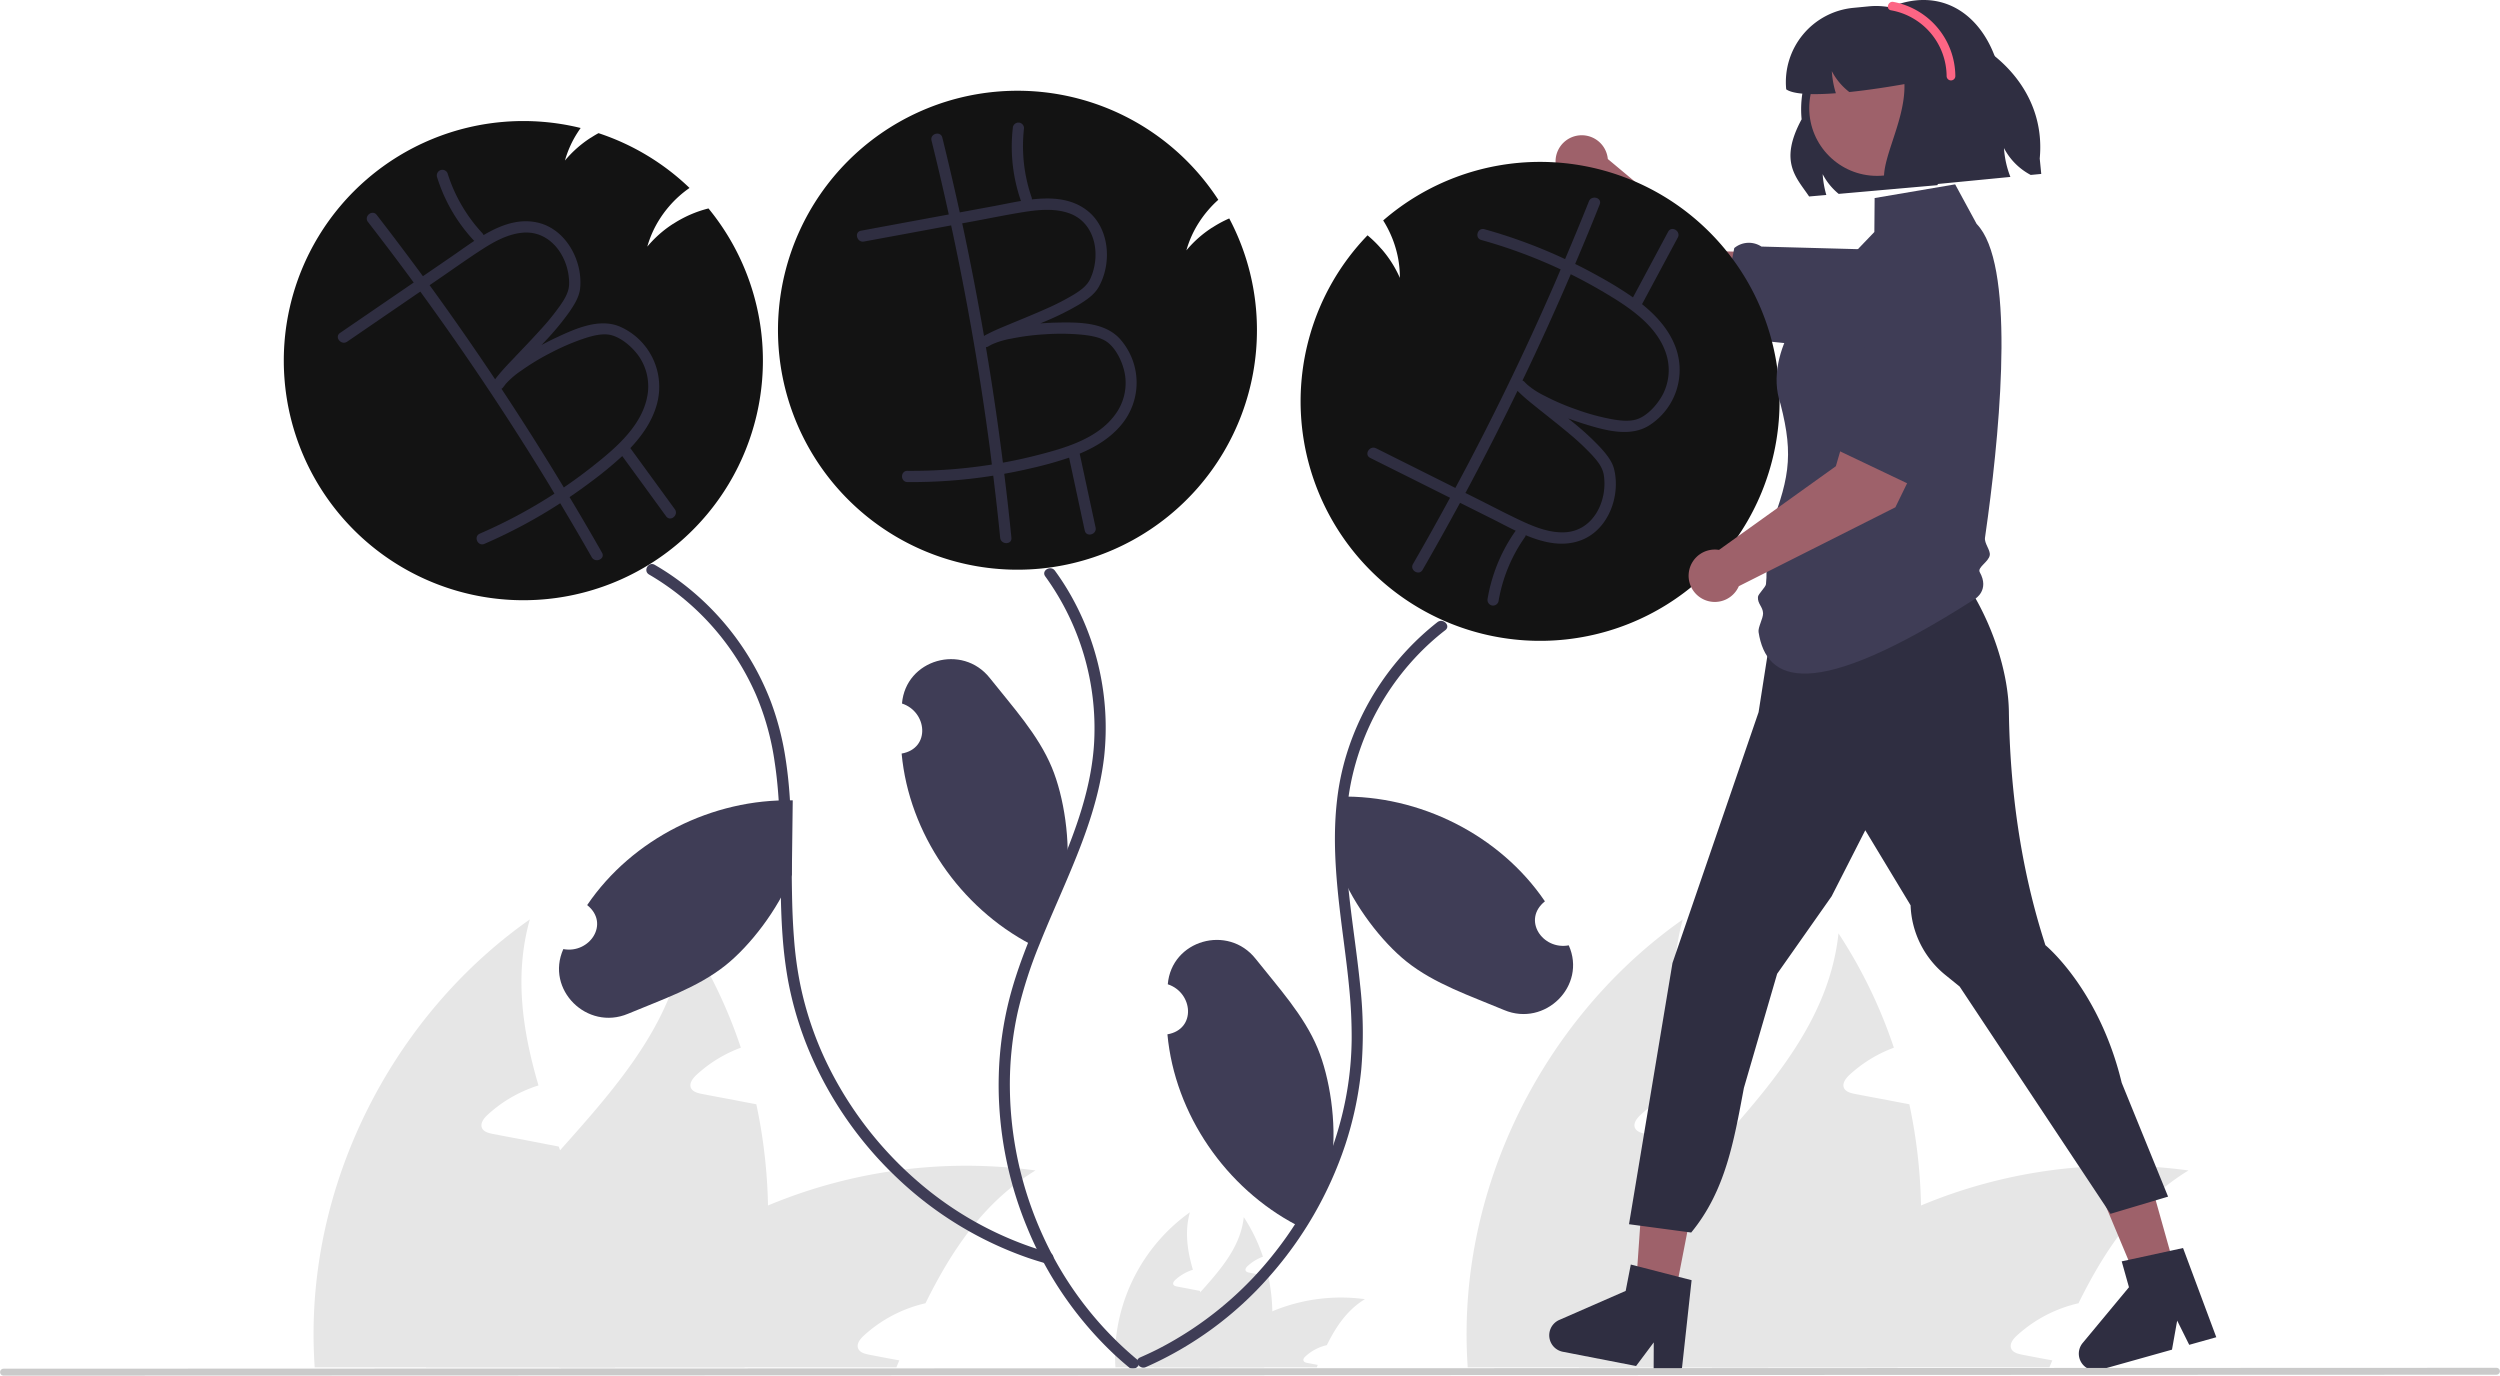 <svg xmlns="http://www.w3.org/2000/svg" data-name="Layer 1" width="860.131" height="473.286" viewBox="0 0 860.131 473.286" xmlns:xlink="http://www.w3.org/1999/xlink"><path d="M821.557,317.825a16.215,16.215,0,0,0-15.722-16.725L761.066,299.763l-37.956-31.693a9.011,9.011,0,1,0-10.371,9.734l39.786,45.327,49.6,10.066A16.215,16.215,0,0,0,821.557,317.825Z" transform="translate(-169.934 -213.357)" fill="#9e616a"/><path d="M760.75,329.04l5.862-30.344.192-.148a7.851,7.851,0,0,1,8.827-.56l.34.2,39.527,1.065,4.627,2.723,2.67-.652c8.073-1.97,16.23-3.306,21.205.227,2.812,1.995,4.405,5.317,4.874,10.151a23.258,23.258,0,0,1-26.029,25.324l-1.988-.27-6.511-2.63-10.069,1.196-6.025-2.476Z" transform="translate(-169.934 -213.357)" fill="#3f3d56"/><path d="M607.684,664.513a59.481,59.481,0,0,1-2.576,18.611c-.064.219-.142.438-.219.657H566.971a34.03,34.03,0,0,1,2.563-7.728c3.155-6.698,8.307-12.429,13.395-18.122,7.007-7.844,13.846-15.623,14.928-25.824a58.582,58.582,0,0,1,6.594,13.614,16.001,16.001,0,0,0-5.294,3.246c-.425.399-.876.979-.657,1.533.206.464.773.618,1.275.721,1.211.232,2.421.464,3.632.683.953.193,1.919.373,2.885.554A63.244,63.244,0,0,1,607.684,664.513Z" transform="translate(-169.934 -213.357)" fill="#e6e6e6"/><path d="M639.536,660.34c-6.079,3.696-9.943,9.415-13.099,15.816a16.178,16.178,0,0,0-7.354,3.864c-.438.399-.889.979-.657,1.533.193.464.773.618,1.275.721,1.198.232,2.421.464,3.619.683-.116.271-.232.554-.348.824H582.787a56.823,56.823,0,0,1,6.041-6.904c.477-.477.966-.927,1.468-1.391A60.103,60.103,0,0,1,607.684,664.513,61.169,61.169,0,0,1,639.536,660.34Z" transform="translate(-169.934 -213.357)" fill="#e6e6e6"/><path d="M589.485,683.781H553.705a58.122,58.122,0,0,1,.052-8.604,61.525,61.525,0,0,1,25.566-44.732c-1.855,6.607-.902,13.176,1.03,19.771-.27.09-.541.167-.786.27a16.003,16.003,0,0,0-5.294,3.246c-.425.399-.876.979-.657,1.533.193.464.773.618,1.275.721,1.211.232,2.421.464,3.619.683.966.193,1.932.373,2.898.567.451.077.902.167,1.352.258.064.155.103.296.167.438,2.267,6.247,4.74,12.545,5.899,18.946a44.224,44.224,0,0,1,.593,4.856C589.459,682.416,589.485,683.098,589.485,683.781Z" transform="translate(-169.934 -213.357)" fill="#e6e6e6"/><path d="M434.166,628.11a171.856,171.856,0,0,1-7.443,53.773c-.186.633-.41,1.265-.633,1.898h-109.555a98.322,98.322,0,0,1,7.406-22.328c9.117-19.351,24.002-35.911,38.701-52.359,20.244-22.663,40.004-45.139,43.13-74.612a169.258,169.258,0,0,1,19.053,39.334,46.231,46.231,0,0,0-15.294,9.378c-1.228,1.154-2.531,2.828-1.898,4.428.595,1.34,2.233,1.786,3.684,2.084,3.498.67,6.996,1.34,10.494,1.972,2.754.558,5.545,1.079,8.336,1.6A182.729,182.729,0,0,1,434.166,628.11Z" transform="translate(-169.934 -213.357)" fill="#e6e6e6"/><path d="M526.193,616.053c-17.565,10.68-28.729,27.203-37.846,45.697a46.743,46.743,0,0,0-21.249,11.164c-1.265,1.154-2.568,2.828-1.898,4.428.558,1.34,2.233,1.786,3.684,2.084,3.461.67,6.996,1.34,10.457,1.972-.335.782-.67,1.6-1.005,2.382H362.233a164.175,164.175,0,0,1,17.453-19.946c1.377-1.377,2.791-2.679,4.242-4.019a173.653,173.653,0,0,1,50.238-31.706A176.734,176.734,0,0,1,526.193,616.053Z" transform="translate(-169.934 -213.357)" fill="#e6e6e6"/><path d="M381.584,683.781H278.206a167.932,167.932,0,0,1,.149-24.858c4.131-51.094,31.929-99.768,73.868-129.241-5.359,19.09-2.605,38.069,2.977,57.122-.781.261-1.563.484-2.27.781a46.236,46.236,0,0,0-15.294,9.378c-1.228,1.154-2.53,2.828-1.898,4.428.558,1.34,2.233,1.786,3.684,2.084,3.498.67,6.996,1.34,10.457,1.972,2.791.558,5.582,1.079,8.373,1.637,1.302.223,2.605.484,3.907.744.186.447.298.856.484,1.265,6.55,18.048,13.694,36.245,17.044,54.74a127.778,127.778,0,0,1,1.712,14.029C381.509,679.836,381.584,681.808,381.584,683.781Z" transform="translate(-169.934 -213.357)" fill="#e6e6e6"/><path d="M830.864,628.11a171.856,171.856,0,0,1-7.443,53.773c-.186.633-.41,1.265-.633,1.898h-109.555a98.322,98.322,0,0,1,7.406-22.328c9.117-19.351,24.002-35.911,38.701-52.359,20.244-22.663,40.004-45.139,43.13-74.612a169.258,169.258,0,0,1,19.053,39.334,46.231,46.231,0,0,0-15.294,9.378c-1.228,1.154-2.531,2.828-1.898,4.428.595,1.34,2.233,1.786,3.684,2.084,3.498.67,6.996,1.34,10.494,1.972,2.754.558,5.545,1.079,8.336,1.6A182.729,182.729,0,0,1,830.864,628.11Z" transform="translate(-169.934 -213.357)" fill="#e6e6e6"/><path d="M922.892,616.053c-17.565,10.68-28.729,27.203-37.846,45.697a46.743,46.743,0,0,0-21.249,11.164c-1.265,1.154-2.568,2.828-1.898,4.428.558,1.34,2.233,1.786,3.684,2.084,3.461.67,6.996,1.34,10.457,1.972-.335.782-.67,1.6-1.005,2.382H758.932a164.175,164.175,0,0,1,17.453-19.946c1.377-1.377,2.791-2.679,4.242-4.019a173.653,173.653,0,0,1,50.238-31.706A176.734,176.734,0,0,1,922.892,616.053Z" transform="translate(-169.934 -213.357)" fill="#e6e6e6"/><path d="M778.282,683.781H674.905a167.932,167.932,0,0,1,.149-24.858c4.131-51.094,31.929-99.768,73.868-129.241-5.359,19.09-2.605,38.069,2.977,57.122-.781.261-1.563.484-2.27.781a46.236,46.236,0,0,0-15.294,9.378c-1.228,1.154-2.53,2.828-1.898,4.428.558,1.34,2.233,1.786,3.684,2.084,3.498.67,6.996,1.34,10.457,1.972,2.791.558,5.582,1.079,8.373,1.637,1.302.223,2.605.484,3.907.744.186.447.298.856.484,1.265,6.55,18.048,13.694,36.245,17.044,54.74a127.778,127.778,0,0,1,1.712,14.029C778.208,679.836,778.282,681.808,778.282,683.781Z" transform="translate(-169.934 -213.357)" fill="#e6e6e6"/><path d="M602.389,327.01a82.393,82.393,0,1,1-13.292-44.912,36.119,36.119,0,0,0-3.478,3.542c-.283.322-.567.67-.837,1.005-.399.489-.773.979-1.133,1.481-.425.58-.824,1.172-1.211,1.777a35.624,35.624,0,0,0-4.328,9.595,39.016,39.016,0,0,1,8.72-7.741,1.178,1.178,0,0,1,.219-.116c.322-.206.644-.412.979-.618a40.574,40.574,0,0,1,4.444-2.344c.129-.051.258-.116.386-.167A81.913,81.913,0,0,1,602.389,327.01Z" transform="translate(-169.934 -213.357)" fill="#131313"/><path d="M558.404,683.832c-1.713-1.417-3.387-2.872-5.023-4.392a124.77,124.77,0,0,1-30.087-43.83,129.006,129.006,0,0,1-9.583-42.091c-.193-3.426-.232-6.839-.142-10.252a119.125,119.125,0,0,1,3.671-26.378c2.589-10.02,6.479-19.642,10.549-29.147,2.009-4.701,4.096-9.415,6.105-14.168,6.131-14.451,11.643-29.25,12.493-45.028a89.127,89.127,0,0,0-16.834-56.89c-1.455-2.009,1.893-3.941,3.336-1.945q2.222,3.033,4.173,6.26a92.442,92.442,0,0,1,12.764,57.663c-1.558,13.691-6.195,26.558-11.476,39.18-2.718,6.543-5.616,13.009-8.346,19.513-.824,1.958-1.636,3.916-2.421,5.899a154.123,154.123,0,0,0-7.406,22.939,115.695,115.695,0,0,0-2.795,26.378c.026,2.344.103,4.675.258,7.007a125.642,125.642,0,0,0,11.386,44.59,119.873,119.873,0,0,0,32.122,41.962C563.067,682.686,560.31,685.404,558.404,683.832Z" transform="translate(-169.934 -213.357)" fill="#3f3d56"/><path d="M555.236,329.946c-5.281-5.822-14.4-5.744-21.69-5.603-1.893.039-3.8.142-5.693.283.76-.322,1.52-.631,2.267-.953a92.379,92.379,0,0,0,11.064-5.538c2.512-1.546,5.268-3.387,6.749-6.015,4.675-8.256,3.761-20.453-4.083-26.429-5.41-4.134-12.171-4.482-18.895-3.722a1.94,1.94,0,0,0-.103-.734,53.999,53.999,0,0,1-2.602-23.776,1.938,1.938,0,0,0-1.932-1.932,1.972,1.972,0,0,0-1.932,1.932,56.725,56.725,0,0,0,2.731,24.807c.039.09.077.155.116.232-3.259.541-6.44,1.236-9.389,1.777q-5.854,1.082-11.695,2.164-2.84-12.906-6.002-25.734c-.593-2.409-4.328-1.391-3.722,1.03q3.149,12.674,5.938,25.412-15.108,2.782-30.203,5.59c-2.447.451-1.404,4.173,1.03,3.722q14.992-2.763,29.984-5.551,8.23,38.176,13.356,76.931c.232,1.777.438,3.555.657,5.345a175.213,175.213,0,0,1-29.031,2.164c-2.499-.026-2.499,3.838,0,3.864a178.393,178.393,0,0,0,29.508-2.202c.863,7.11,1.674,14.232,2.383,21.368.245,2.447,4.109,2.473,3.864,0-.721-7.342-1.558-14.683-2.46-22.012,3.194-.567,6.376-1.224,9.518-1.971a130.029,130.029,0,0,0,12.79-3.581q2.685,12.539,5.384,25.077c.528,2.421,4.25,1.391,3.735-1.03q-2.743-12.712-5.474-25.425c5.474-2.293,10.536-5.371,14.284-9.879A22.616,22.616,0,0,0,555.236,329.946ZM501.089,290.663c-.039-.155-.077-.309-.103-.464,1.352-.245,2.705-.502,4.057-.747,5.925-1.095,11.837-2.331,17.787-3.246,4.83-.734,10.008-1.146,14.709.438,9.325,3.143,11.244,14.4,7.548,22.553-1.108,2.434-3.246,3.98-5.564,5.422a83.834,83.834,0,0,1-10.046,5.139c-4.057,1.816-8.179,3.465-12.287,5.178-2.524,1.056-5.126,2.099-7.56,3.387a12.224,12.224,0,0,0-1.146.618Q505.159,309.738,501.089,290.663Zm52.666,65.133c-6.054,8.526-17.529,11.759-27.125,14.206-3.851.992-7.728,1.829-11.643,2.537q-2.512-19.938-5.847-39.734a1.948,1.948,0,0,0,.863-.283c.399-.245.799-.451,1.211-.67a28.211,28.211,0,0,1,6.685-1.996,80.383,80.383,0,0,1,11.772-1.494,78.019,78.019,0,0,1,12.146.116c2.795.27,5.899.708,8.282,2.061,3.49,1.971,6.028,7.148,6.813,11.296A18.205,18.205,0,0,1,553.755,355.796Z" transform="translate(-169.934 -213.357)" fill="#2f2e41"/><path d="M529.991,648.091q-3.149-.869-6.234-1.919a124.582,124.582,0,0,1-44.976-27.37,129.034,129.034,0,0,1-30.087-42.98,119.05,119.05,0,0,1-7.664-25.335,146.064,146.064,0,0,1-1.842-14.941c-.451-6.092-.605-12.223-.683-18.328-.167-13.833.051-27.975-2.048-41.679a91.965,91.965,0,0,0-6.401-23.094,89.18,89.18,0,0,0-36.811-41.422c-2.151-1.249-.206-4.585,1.945-3.336,1.996,1.159,3.954,2.383,5.86,3.696a93.086,93.086,0,0,1,34.132,43.469,97.42,97.42,0,0,1,5.075,19.822c2.331,15.082,1.893,30.641,2.164,45.852.09,5.178.271,10.368.683,15.546a126.511,126.511,0,0,0,2.28,16.589,116.535,116.535,0,0,0,8.256,24.819,126.618,126.618,0,0,0,31.491,41.872,118.866,118.866,0,0,0,45.878,25.013C533.404,645.038,532.387,648.773,529.991,648.091Z" transform="translate(-169.934 -213.357)" fill="#3f3d56"/><path d="M383.419,412.789a82.431,82.431,0,1,1-13.704-155.395c-.373.515-.734,1.056-1.082,1.597a35.624,35.624,0,0,0-4.328,9.595,39.016,39.016,0,0,1,8.72-7.741,1.178,1.178,0,0,1,.219-.116c.322-.206.644-.412.979-.618.541-.335,1.082-.644,1.636-.94a82.45,82.45,0,0,1,31.311,18.856,35.041,35.041,0,0,0-3.542,2.782,36.12,36.12,0,0,0-3.478,3.542c-.283.322-.567.67-.837,1.005-.399.489-.773.979-1.133,1.481-.039.064-.09.116-.129.18-.373.515-.734,1.056-1.082,1.597a35.624,35.624,0,0,0-4.328,9.595,39.016,39.016,0,0,1,8.72-7.741,1.178,1.178,0,0,1,.219-.116c.322-.206.644-.412.979-.618.541-.335,1.082-.644,1.636-.94.914-.502,1.855-.966,2.808-1.404.129-.051.258-.116.386-.167a39.896,39.896,0,0,1,6.298-2.151,82.486,82.486,0,0,1-30.268,127.716Z" transform="translate(-169.934 -213.357)" fill="#131313"/><path d="M402.108,388.549q-7.651-10.51-15.314-21.02c4.083-4.315,7.457-9.183,9.067-14.825a22.616,22.616,0,0,0-12.429-26.88c-7.187-3.181-15.482.58-22.089,3.671-1.726.799-3.413,1.661-5.087,2.563.554-.593,1.133-1.185,1.687-1.79a93.013,93.013,0,0,0,7.857-9.557c1.674-2.421,3.452-5.229,3.735-8.23.927-9.428-4.856-20.208-14.451-22.501-6.607-1.584-12.944.824-18.779,4.263a1.943,1.943,0,0,0-.386-.631,53.907,53.907,0,0,1-12.017-20.685,1.938,1.938,0,0,0-2.55-.979,1.969,1.969,0,0,0-.979,2.55,56.584,56.584,0,0,0,12.545,21.561,2.346,2.346,0,0,0,.206.167c-2.756,1.816-5.397,3.735-7.87,5.435q-4.907,3.362-9.814,6.723-7.825-10.645-15.907-21.097c-1.533-1.958-4.521.489-2.988,2.447q7.998,10.317,15.726,20.827-12.674,8.675-25.347,17.349c-2.048,1.404.399,4.392,2.447,3.001q12.577-8.617,25.167-17.233,22.99,31.549,43.392,64.901c.94,1.533,1.842,3.078,2.769,4.611a173.618,173.618,0,0,1-25.669,13.756c-2.28.992-.721,4.521,1.571,3.529A178.074,178.074,0,0,0,362.682,386.502c3.671,6.157,7.303,12.339,10.845,18.573,1.211,2.138,4.766.593,3.529-1.571q-5.468-9.621-11.167-19.114,4.019-2.724,7.908-5.667a131.976,131.976,0,0,0,10.227-8.449q7.554,10.355,15.095,20.724C400.575,393.006,403.563,390.559,402.108,388.549Zm-61.823-44.693q-10.819-16.229-22.269-31.993c-.09-.129-.193-.258-.283-.373,1.133-.786,2.267-1.558,3.413-2.344,4.959-3.4,9.866-6.916,14.941-10.175,4.109-2.627,8.681-5.1,13.614-5.551,9.802-.914,16.126,8.591,16.048,17.542-.026,2.692-1.352,4.959-2.885,7.213a81.66,81.66,0,0,1-7.11,8.771c-2.975,3.31-6.066,6.491-9.119,9.724-1.893,1.983-3.838,3.993-5.551,6.157C340.8,343.161,340.542,343.496,340.284,343.856Zm33.243,30.177c-3.117,2.46-6.337,4.804-9.608,7.032q-10.375-17.195-21.458-33.951a1.844,1.844,0,0,0,.67-.605c.27-.374.554-.734.837-1.095a28.383,28.383,0,0,1,5.294-4.534,80.717,80.717,0,0,1,10.162-6.144,79.826,79.826,0,0,1,11.154-4.817c2.666-.889,5.68-1.739,8.398-1.481,3.993.386,8.411,4.096,10.819,7.573a18.232,18.232,0,0,1,2.769,14.039C390.477,360.304,381.307,367.903,373.527,374.034Z" transform="translate(-169.934 -213.357)" fill="#2f2e41"/><path d="M620.619,328.679a82.393,82.393,0,1,0,25.204-39.478,36.12,36.12,0,0,1,2.361,4.366c.183.388.359.8.526,1.197.248.581.472,1.155.679,1.737.248.675.468,1.354.671,2.043a35.624,35.624,0,0,1,1.502,10.418,39.016,39.016,0,0,0-6.236-9.852,1.178,1.178,0,0,0-.178-.172c-.252-.287-.505-.574-.769-.865a40.575,40.575,0,0,0-3.621-3.483c-.11-.085-.215-.183-.325-.268A81.913,81.913,0,0,0,620.619,328.679Z" transform="translate(-169.934 -213.357)" fill="#131313"/><path d="M667.213,430.151q-2.801,2.164-5.422,4.56a89.137,89.137,0,0,0-27.189,48.557c-.258,1.339-.477,2.692-.67,4.044-2.988,20.84,1.52,41.988,3.722,62.699.077.708.155,1.404.219,2.112a147.03,147.03,0,0,1,.399,29.25,121.704,121.704,0,0,1-5.5,25.876A130.597,130.597,0,0,1,606.549,652.663a122.047,122.047,0,0,1-42.4,31.053c-2.254.979-4.225-2.357-1.945-3.336,2.022-.889,4.031-1.816,6.002-2.808A121.304,121.304,0,0,0,608.52,644.317a124.469,124.469,0,0,0,23.016-46.715,113.639,113.639,0,0,0,3.439-26.339,168.263,168.263,0,0,0-.85-18.019c-.489-5.229-1.159-10.458-1.829-15.675-2.125-16.357-4.263-32.972-2.305-49.291a87.409,87.409,0,0,1,3.143-15.095,92.58,92.58,0,0,1,31.337-45.762C666.414,425.901,669.171,428.619,667.213,430.151Z" transform="translate(-169.934 -213.357)" fill="#3f3d56"/><path d="M745.87,331.453c-2.344-5.371-6.363-9.724-10.987-13.447q6.144-11.457,12.3-22.913c1.159-2.19-2.125-4.199-3.31-2.022q-6.047,11.302-12.107,22.604a130.14,130.14,0,0,0-11.296-6.981c-2.821-1.584-5.693-3.104-8.604-4.521,2.898-6.801,5.732-13.627,8.449-20.479.927-2.306-2.795-3.349-3.709-1.069-2.653,6.659-5.41,13.279-8.204,19.874a178.03,178.03,0,0,0-27.743-10.278c-2.409-.67-3.478,3.04-1.069,3.709a175.691,175.691,0,0,1,27.292,10.111c-.695,1.662-1.391,3.31-2.112,4.959q-15.591,35.799-34.119,70.234-13.64-6.839-27.279-13.64c-2.215-1.108-4.25,2.177-2.022,3.297q13.736,6.858,27.473,13.73-6.221,11.476-12.738,22.772c-1.249,2.164,2.061,4.173,3.297,2.022,4.405-7.638,8.681-15.327,12.893-23.068l10.639,5.319c2.679,1.327,5.538,2.885,8.526,4.302-.064.064-.116.116-.18.193a56.944,56.944,0,0,0-9.492,23.081,1.998,1.998,0,0,0,1.327,2.396,1.958,1.958,0,0,0,2.396-1.327,53.825,53.825,0,0,1,9.08-22.128,1.837,1.837,0,0,0,.296-.683c6.26,2.602,12.841,4.134,19.191,1.661,9.196-3.568,13.447-15.044,11.244-24.266-.695-2.937-2.846-5.474-4.83-7.651a91.906,91.906,0,0,0-9.093-8.385c-.631-.515-1.275-1.03-1.919-1.546,1.777.657,3.581,1.288,5.397,1.855,6.968,2.151,15.701,4.753,22.385.618A22.618,22.618,0,0,0,745.87,331.453Zm-36.192,30.989A84.801,84.801,0,0,1,717.908,370.17c1.829,2.022,3.452,4.096,3.838,6.749,1.301,8.848-3.658,19.139-13.485,19.577-4.959.219-9.827-1.61-14.258-3.645-5.474-2.524-10.806-5.358-16.203-8.05-1.224-.605-2.46-1.224-3.684-1.842a3.315,3.315,0,0,1,.232-.412q9.196-17.195,17.697-34.737a12.429,12.429,0,0,0,.927.914c1.983,1.906,4.199,3.632,6.324,5.345C702.774,356.852,706.277,359.583,709.678,362.442Zm32.47-13.614c-1.906,3.761-5.77,8.037-9.673,8.964-2.666.644-5.77.206-8.526-.309a76.986,76.986,0,0,1-11.708-3.259,79.808,79.808,0,0,1-10.896-4.688,28.21,28.21,0,0,1-5.873-3.774c-.335-.322-.657-.631-.979-.979a2.068,2.068,0,0,0-.747-.502q8.694-18.103,16.615-36.566,5.351,2.647,10.484,5.654c8.539,5.01,18.676,11.296,22.14,21.162A18.22,18.22,0,0,1,742.148,348.828Z" transform="translate(-169.934 -213.357)" fill="#2f2e41"/><path d="M531.84,477.45c-4.718-11.381-13.56-20.966-21.347-30.805-9.468-11.988-28.954-6.457-30.228,8.756,8.738,2.872,9.872,15.493-.122,17.221,2.552,27.537,20.124,52.931,44.551,65.693l12.081-22.573C538.408,502.89,535.979,487.425,531.84,477.45Z" transform="translate(-169.934 -213.357)" fill="#3f3d56"/><path d="M536.769,515.796q.201-.4.404-.799l-.398.744Z" transform="translate(-169.934 -213.357)" fill="#2f2e41"/><path d="M623.287,574.049c-4.718-11.381-13.56-20.966-21.347-30.805-9.468-11.988-28.954-6.457-30.228,8.756,8.738,2.872,9.872,15.493-.122,17.221,2.552,27.537,20.124,52.931,44.551,65.693l12.081-22.573C629.854,599.489,627.425,584.023,623.287,574.049Z" transform="translate(-169.934 -213.357)" fill="#3f3d56"/><path d="M653.858,544.188c9.625,7.69,21.996,11.816,33.565,16.674,14.078,5.929,28.474-8.321,22.246-22.259-9.039,1.703-16.125-8.803-8.206-15.14-15.527-22.885-43.174-36.642-70.727-36.028l.316,25.601C635.826,525.079,645.418,537.451,653.858,544.188Z" transform="translate(-169.934 -213.357)" fill="#3f3d56"/><path d="M419.557,545.476c-9.625,7.69-21.996,11.816-33.565,16.674-14.078,5.929-28.474-8.321-22.246-22.259,9.039,1.703,16.125-8.803,8.206-15.14,15.527-22.885,43.174-36.642,70.727-36.028l-.316,25.601C437.589,526.367,427.997,538.739,419.557,545.476Z" transform="translate(-169.934 -213.357)" fill="#3f3d56"/><path d="M628.216,612.395q.201-.4.404-.799l-.398.744Z" transform="translate(-169.934 -213.357)" fill="#2f2e41"/><polygon points="615.348 165.172 612.772 174.188 614.06 211.539 668.155 194.795 673.587 159 615.348 165.172" fill="#9e616a"/><polygon points="576.179 446.173 562.788 443.569 566.463 390.678 586.226 394.522 576.179 446.173" fill="#9e616a"/><path d="M751.934,653.803l-4.487-1.148L733.264,649.004l-2.249-.582L729.25,657.5l-22.83,9.98a5.77,5.77,0,0,0,1.203,10.954l25.21,4.903,6.082-8.133-.039,9.308,9.495,1.847Z" transform="translate(-169.934 -213.357)" fill="#2f2e41"/><polygon points="748.454 437.117 735.319 440.802 714.853 391.893 734.238 386.454 748.454 437.117" fill="#9e616a"/><path d="M921.016,642.742l-4.525.989-14.311,3.107-2.27.49,2.499,8.904-15.917,19.169a5.77,5.77,0,0,0,5.993,9.247l24.727-6.939,1.783-9.998,4.145,8.335,9.313-2.614Z" transform="translate(-169.934 -213.357)" fill="#2f2e41"/><path d="M781.418,417.168l61.103-18.811s-1.856,5.931,5.826,18.693c8.024,13.331,12.574,28.889,12.748,41.141.377,26.504,3.926,52.866,11.866,78.155l.689,2.195s18.506,15.097,26.262,47.352L915.866,625.061l-19.817,5.913-51.9-78.202-4.932-3.992a32.242,32.242,0,0,1-11.938-23.951v0l-15.59-25.824-11.587,22.734-18.737,26.652-11.435,39.254c-3.448,18.286-6.306,35.405-18.136,49.769l0,0L730.396,634.554l14.959-89.875,13.408-39.057,10.054-29.288,6.162-17.95Z" transform="translate(-169.934 -213.357)" fill="#2f2e41"/><path d="M777.678,398.366c-.817,5.148.505,9.911-.157,15.992-.11,1.007-2.681,3.365-2.76,4.366-.188,2.386,1.701,3.372,1.76,5.634.045,1.766-1.799,4.845-1.548,6.469,2.645,17.116,18.047,24.717,74.548-11.469,0,0,5-3,1.55-9.148-.92-1.639,3.1-3.548,3.45-5.852.266-1.751-1.928-4.028-1.644-6,.335-2.328.679-4.798,1.025-7.384,4.506-33.744,9.192-87.188-3.902-100.575l-7.393-13.62-27.701,4.714-.097,11.685L795.113,313.719s-19.085,19.66-12.592,38.638C787.231,370.6,785.481,378.781,777.678,398.366Z" transform="translate(-169.934 -213.357)" fill="#3f3d56"/><path d="M834.225,319.737a16.215,16.215,0,0,0-20.135,11.023l-12.526,43.001-40.202,28.79a9.011,9.011,0,1,0,6.821,12.481l53.86-27.141,22.189-45.488A16.215,16.215,0,0,0,834.225,319.737Z" transform="translate(-169.934 -213.357)" fill="#9e616a"/><path d="M829.824,381.413l-27.903-13.287-.096-.223a7.851,7.851,0,0,1,1.672-8.685l.279-.279,10.948-37.995,3.797-3.796.039-2.748c.118-8.309.872-16.54,5.54-20.47,2.637-2.221,6.253-2.93,11.049-2.171a23.258,23.258,0,0,1,17.983,31.55l-.76,1.857-4.179,5.642-1.369,10.047-3.908,5.211Z" transform="translate(-169.934 -213.357)" fill="#3f3d56"/><path d="M792.362,280.957l5.92-.518a33.454,33.454,0,0,1-1.258-7.162,21.666,21.666,0,0,0,5.511,6.786l33.948-2.996,20.655-41.683c-4.917-16.152-17.651-25.659-33.719-20.717-.969.298-1.958.653-2.944,1.059a35.554,35.554,0,0,0-30.687,38.676C781.849,269.119,788.007,274.441,792.362,280.957Z" transform="translate(-169.934 -213.357)" fill="#2f2e41"/><circle cx="645.801" cy="37.179" r="23.33" fill="#9e616a"/><path d="M784.483,244.092c2.5,1.773,9.281,1.935,17.095,1.345-.058-.148-.105-.3-.152-.451a33.455,33.455,0,0,1-1.258-7.162,21.666,21.666,0,0,0,5.511,6.786c.171.139.341.278.523.414,6.646-.691,13.569-1.773,18.959-2.728.385,13.957-10.058,28.716-6.171,36.078l42.625-4.145a32.894,32.894,0,0,1-2.209-9.922,21.81,21.81,0,0,0,9.203,9.239l3.623-.348-.525-5.318c2.298-23.838-16.62-41.699-40.156-46.709a25.554,25.554,0,0,0-18.667-5.626l-5.322.513A25.675,25.675,0,0,0,784.483,244.092Z" transform="translate(-169.934 -213.357)" fill="#2f2e41"/><path d="M820.545,216.901a23.174,23.174,0,0,1,19.129,22.676,1.501,1.501,0,0,0,3,0,26.163,26.163,0,0,0-21.331-25.568c-1.888-.34-2.698,2.551-.798,2.893Z" transform="translate(-169.934 -213.357)" fill="#fd6584"/><path d="M1028.875,686.335l-857.75.307a1.191,1.191,0,0,1,0-2.381l857.75-.307a1.191,1.191,0,0,1,0,2.381Z" transform="translate(-169.934 -213.357)" fill="#cacaca"/></svg>